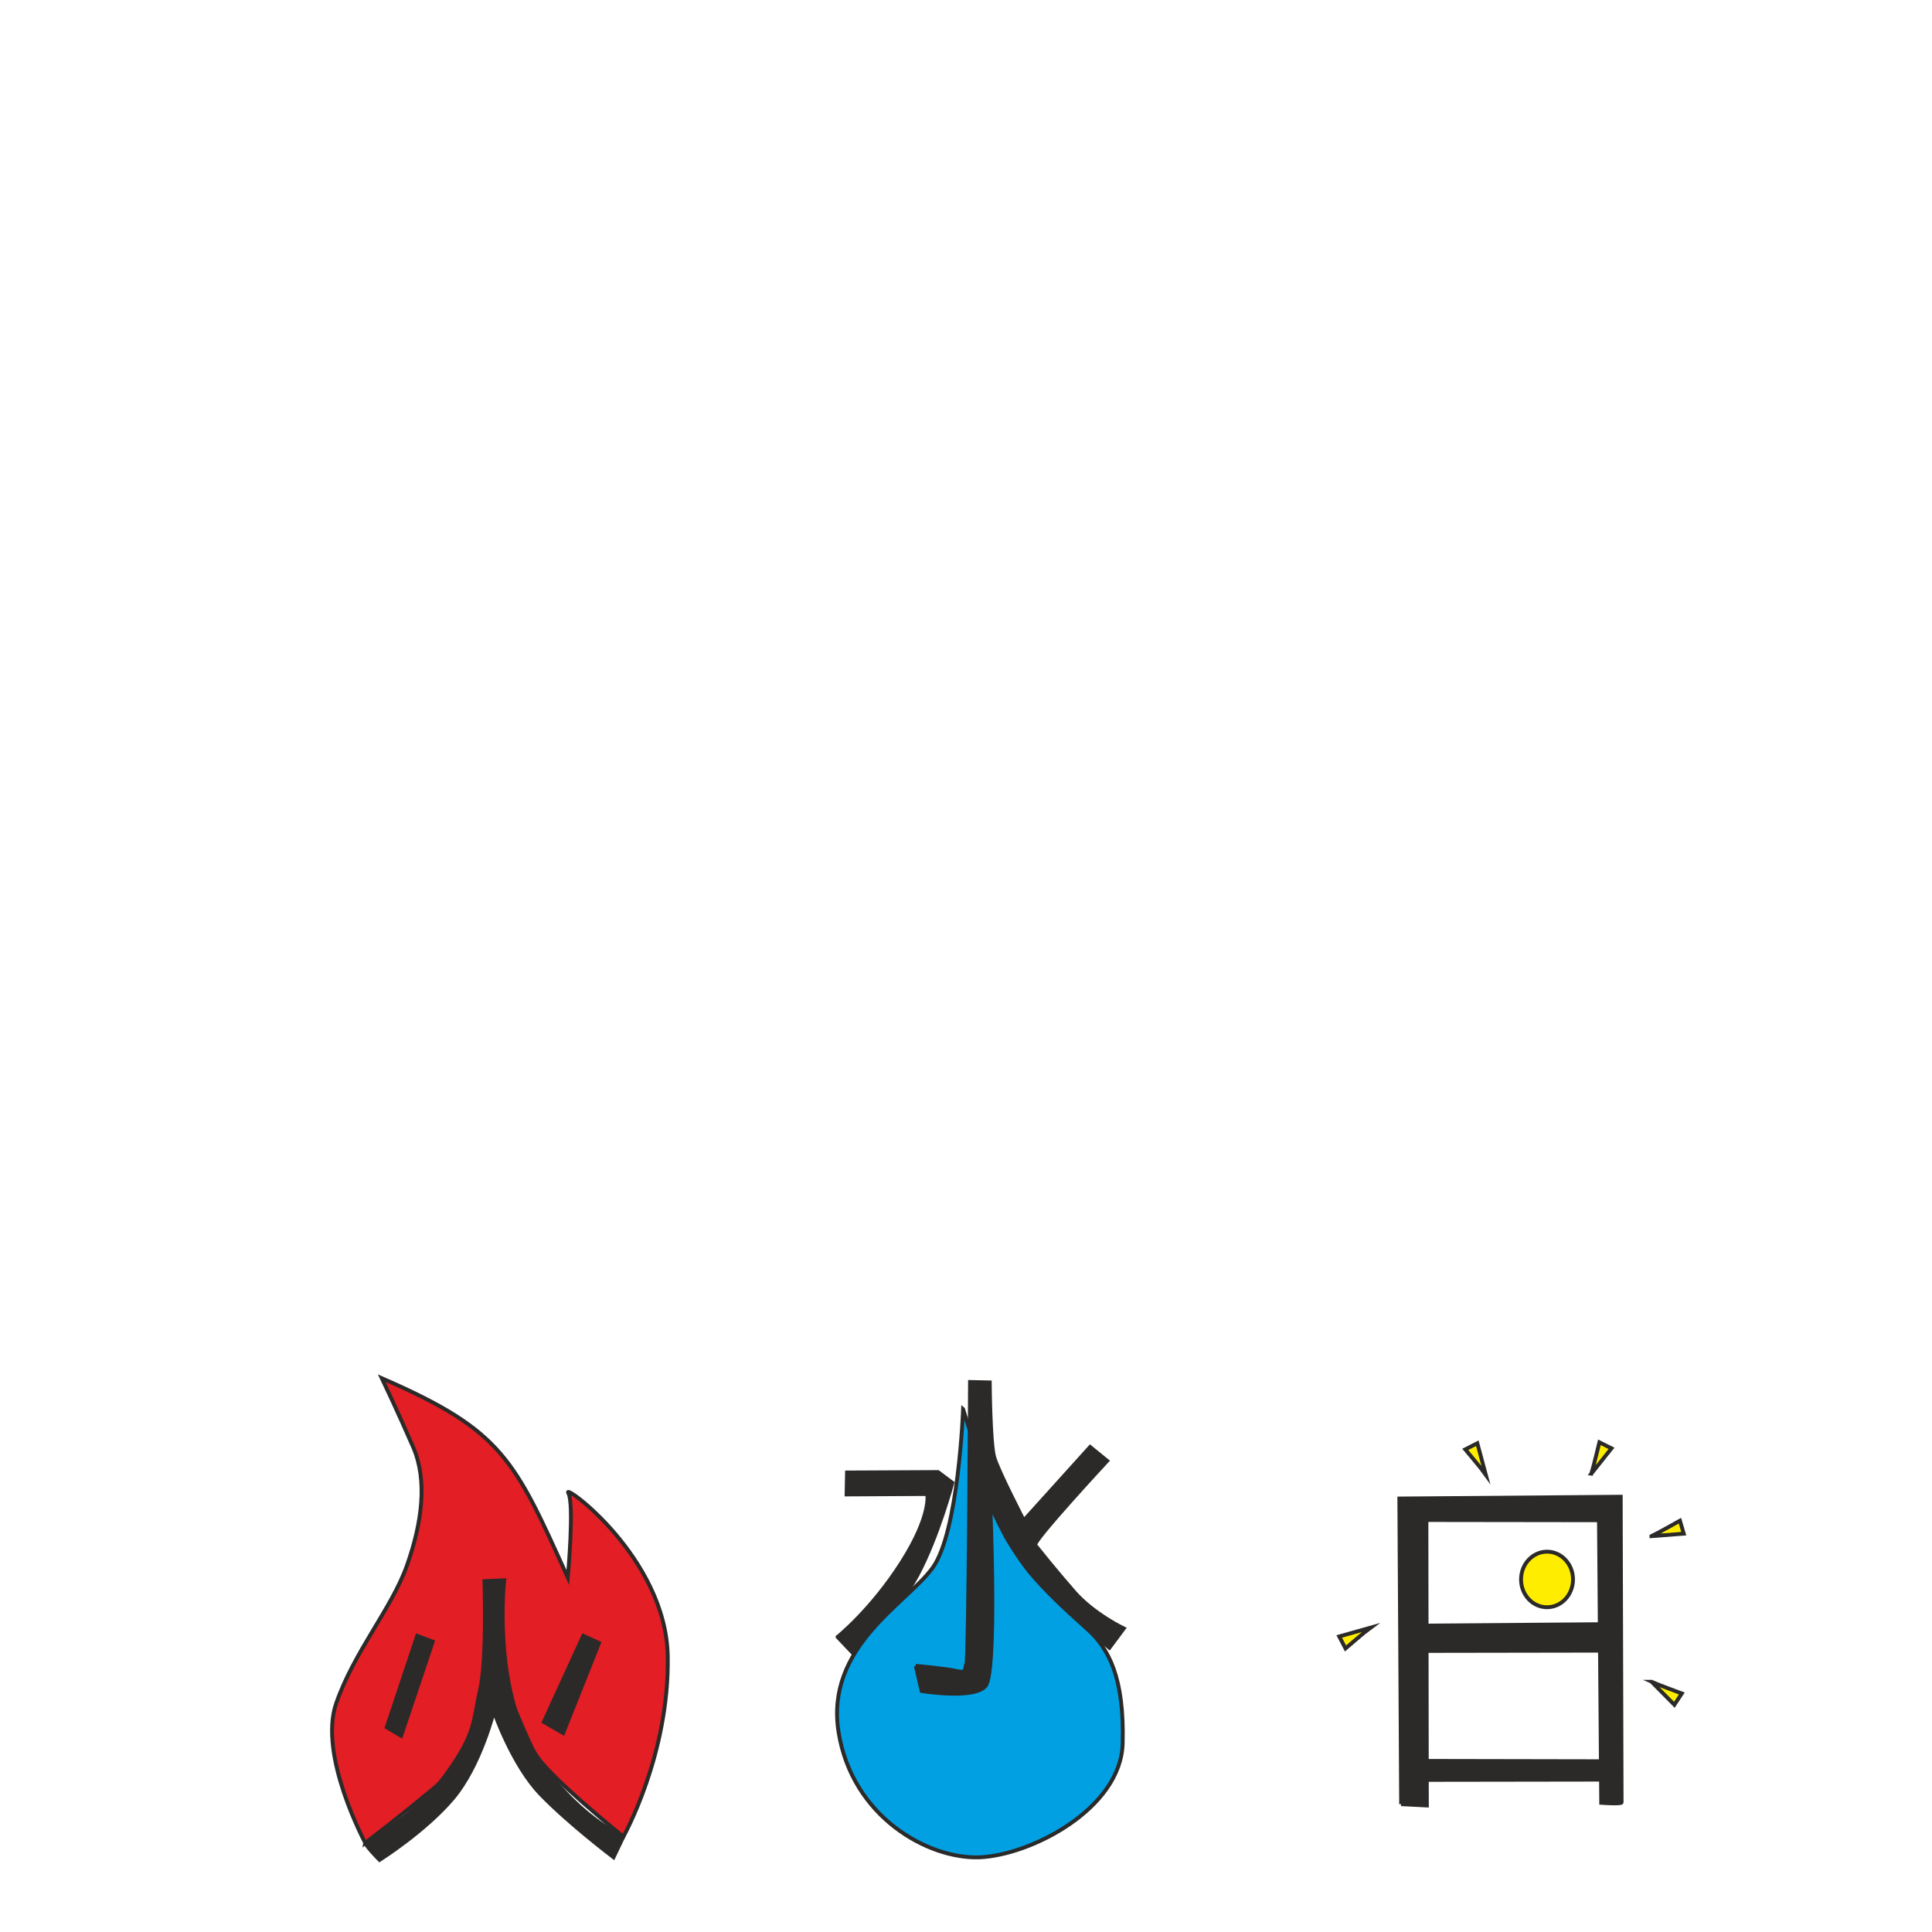 <?xml version="1.0" encoding="UTF-8"?>
<!DOCTYPE svg PUBLIC "-//W3C//DTD SVG 1.1//EN" "http://www.w3.org/Graphics/SVG/1.1/DTD/svg11.dtd">
<!-- Creator: CorelDRAW 2019 (64-Bit) -->
<svg xmlns="http://www.w3.org/2000/svg" xml:space="preserve" width="100mm" height="100mm" version="1.1" style="shape-rendering:geometricPrecision; text-rendering:geometricPrecision; image-rendering:optimizeQuality; fill-rule:evenodd; clip-rule:evenodd"
viewBox="0 0 100 100"
 xmlns:xlink="http://www.w3.org/1999/xlink"
 xmlns:xodm="http://www.corel.com/coreldraw/odm/2003">
 <defs>
  <style type="text/css">
   <![CDATA[
    .str0 {stroke:#2B2A29;stroke-width:0.2;stroke-miterlimit:22.926}
    .fil1 {fill:#2B2A29}
    .fil3 {fill:#FFED00}
    .fil0 {fill:#E31E24}
    .fil2 {fill:#00A0E3}
   ]]>
  </style>
 </defs>
 <g id="Layer_x0020_1">
  <g id="_2085287765568">
   <path class="fil0 str0" d="M18.905 95.388c0,0 -2.436,-4.521 -1.508,-7.212 0.928,-2.691 2.876,-4.918 3.665,-7.144 0.789,-2.227 1.067,-4.407 0.325,-6.124 -0.742,-1.716 -1.624,-3.572 -1.624,-3.572 6.236,2.715 6.848,4.161 9.626,10.319 0,0 0.349,-3.824 0.024,-4.38 -0.325,-0.557 5.057,3.34 5.15,8.444 0.093,5.103 -2.297,9.346 -2.297,9.346 0,0 -4.029,-3.222 -4.639,-4.407 -0.61,-1.185 -2.134,-5.054 -2.134,-5.054 0,0 -0.557,4.361 -1.299,5.335 -0.742,0.974 -5.289,4.451 -5.289,4.451z"/>
   <path class="fil1 str0" d="M18.905 95.388c0.093,0.232 0.742,0.881 0.742,0.881 0,0 2.366,-1.496 3.793,-3.189 1.427,-1.693 2.122,-4.506 2.122,-4.506 0,0 0.952,2.778 2.436,4.309 1.484,1.531 3.758,3.247 3.758,3.247l0.51 -1.067c0,0 -2.505,-1.021 -4.639,-4.407 -2.134,-3.387 -1.531,-8.861 -1.531,-8.861l-1.021 0.046c0,0 0.139,4.082 -0.232,5.66 -0.371,1.577 -0.162,2.157 -1.763,4.361 -1.601,2.204 -4.175,3.526 -4.175,3.526z"/>
   <polygon class="fil1 str0" points="21.597,84.671 20.019,89.403 20.761,89.844 22.397,84.973 "/>
   <polygon class="fil1 str0" points="30.191,84.671 31.003,85.043 29.147,89.705 28.15,89.125 "/>
   <path class="fil1 str0" d="M43.355 84.73l0.881 0.928c0,0 2.18,-2.134 3.248,-4.129 1.067,-1.995 1.809,-4.779 1.809,-4.779l-0.742 -0.557 -4.709 0.023 -0.023 1.137 4.175 -0.023c0,0 0.243,1.079 -1.322,3.537 -1.566,2.459 -3.317,3.862 -3.317,3.862z"/>
   <path class="fil2 str0" d="M49.85 72.937c0,0 -0.232,6.356 -1.577,8.212 -1.345,1.856 -5.567,4.083 -4.871,8.49 0.696,4.407 4.639,6.588 7.284,6.495 2.644,-0.093 7.33,-2.505 7.423,-5.892 0.093,-3.387 -0.711,-4.913 -1.84,-5.936 -1.13,-1.023 -3.738,-3.87 -4.218,-4.804 -0.48,-0.934 -2.2,-6.564 -2.2,-6.564z"/>
   <path class="fil1 str0" d="M47.403 86.226l0.301 1.299c0,0 2.691,0.452 3.305,-0.255 0.615,-0.707 0.244,-9.452 0.244,-9.452 0,0 0.533,1.531 1.809,3.248 1.276,1.716 4.361,4.222 4.361,4.222l0.742 -0.998c0,0 -1.554,-0.742 -2.552,-1.879 -0.997,-1.137 -1.879,-2.25 -2.03,-2.436 -0.151,-0.186 3.723,-4.361 3.723,-4.361l-0.881 -0.719 -3.433 3.804c0,0 -1.322,-2.552 -1.531,-3.271 -0.209,-0.719 -0.232,-3.874 -0.232,-3.874l-1.021 -0.023c0,0 -0.07,14.405 -0.186,14.591 -0.116,0.185 0.093,0.51 -0.51,0.371 -0.603,-0.139 -2.111,-0.267 -2.111,-0.267z"/>
   <path class="fil1 str0" d="M72.522 93.383l-0.093 -15.82 11.459 -0.093c0,0 0.046,15.716 0.046,15.82 0,0.104 -1.056,0.023 -1.056,0.023l-0.116 -14.625 -8.931 -0.012 0.023 14.776 -1.334 -0.069z"/>
   <polygon class="fil1 str0" points="73.842,84.139 82.806,84.068 82.682,85.438 73.844,85.452 "/>
   <polygon class="fil1 str0" points="73.6,91.144 83.151,91.162 83.18,92.113 73.615,92.127 73.616,91.144 "/>
   <ellipse class="fil3 str0" cx="80.074" cy="81.752" rx="1.345" ry="1.438"/>
   <path class="fil3 str0" d="M82.368 76.277c0.093,-0.278 0.417,-1.624 0.417,-1.624l0.626 0.313 -1.044 1.311z"/>
   <path class="fil3 str0" d="M85.48 79.511c0.267,-0.122 1.473,-0.801 1.473,-0.801l0.198 0.672 -1.671 0.129z"/>
   <path class="fil3 str0" d="M76.901 76.32c-0.169,-0.24 -1.059,-1.3 -1.059,-1.3l0.624 -0.318 0.435 1.618z"/>
   <path class="fil3 str0" d="M70.931 84.248c-0.238,0.172 -1.287,1.075 -1.287,1.075l-0.326 -0.62 1.613 -0.455z"/>
   <path class="fil3 str0" d="M85.485 87.049c0.266,0.125 1.564,0.605 1.564,0.605l-0.384 0.585 -1.179 -1.19z"/>
  </g>
 </g>
 <g id="Layer_x0020_1_0">
 </g>
</svg>
